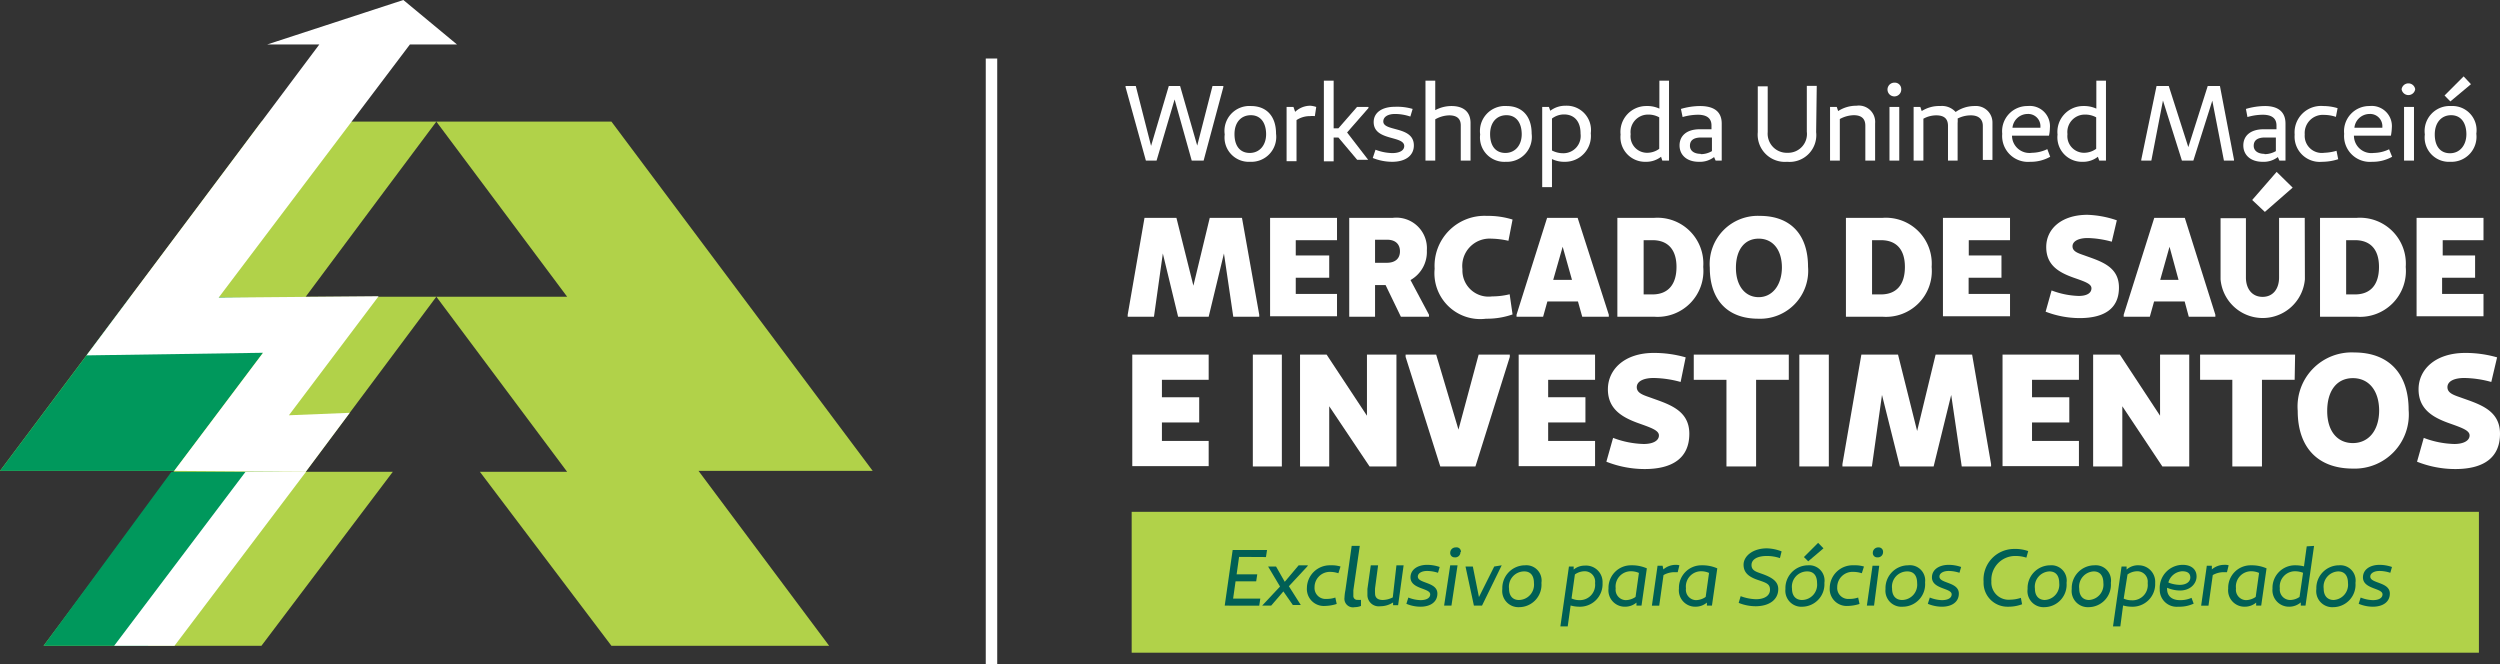 <svg xmlns="http://www.w3.org/2000/svg" viewBox="0 0 163.63 43.47"><rect x="0" y="0" width="163.63" height="43.47" fill="#333333" stroke="none"/><defs><style>.cls-1,.cls-5{fill:#b1d249;}.cls-1,.cls-2,.cls-3{fill-rule:evenodd;}.cls-2{fill:#00985c;}.cls-3,.cls-4{fill:#fff;}.cls-6{fill:#005f55;}</style></defs><g id="Camada_2" data-name="Camada 2"><g id="Layer_1" data-name="Layer 1"><polygon class="cls-1" points="28.56 7.96 17.11 7.96 0 30.82 11.4 30.82 2.85 42.27 17.11 42.27 25.71 30.88 20.01 30.88 28.56 19.42 20.01 19.42 25.07 12.63 28.56 7.96"/><polygon class="cls-2" points="18.28 30.88 11.22 30.88 2.85 42.27 9.67 42.27 18.28 30.88"/><polygon class="cls-2" points="19.87 19.55 8.56 19.39 0 30.82 11.4 30.82 19.87 19.55"/><polygon class="cls-3" points="7.47 42.27 11.42 42.27 20.03 30.88 20.01 30.88 16.07 30.88 7.47 42.27"/><polygon class="cls-3" points="29.91 2.91 26.4 0 17.49 2.91 20.9 2.91 8.45 19.53 8.45 19.53 5.66 23.26 17.22 23.09 11.4 30.82 20.01 30.88 22.89 27.02 18.91 27.18 24.78 19.39 14.31 19.48 26.83 2.91 29.91 2.91"/><polygon class="cls-1" points="28.56 7.96 40.02 7.96 57.12 30.82 45.72 30.82 54.27 42.27 40.02 42.27 31.41 30.88 37.12 30.88 28.56 19.42 37.12 19.42 32.05 12.63 28.56 7.96"/><rect class="cls-4" x="64.52" y="3.83" width="0.75" height="39.64"/><path class="cls-4" d="M80.07,5.63V5.7l-1.29,4.81H78l-1.12-4-1.18,4H75L73.67,5.7V5.63h.67l1,3.92,1.16-3.92h.74l1.12,3.9,1-3.9Z"/><path class="cls-4" d="M80.16,8.8a1.63,1.63,0,0,1,1.72-1.86c1,0,1.64.65,1.64,1.81a1.63,1.63,0,0,1-1.69,1.84A1.59,1.59,0,0,1,80.16,8.8Zm2.71,0c0-.78-.37-1.26-1-1.26S80.8,8,80.8,8.78s.37,1.23,1,1.23S82.87,9.52,82.87,8.78Z"/><path class="cls-4" d="M86.15,7l-.09.6a1.82,1.82,0,0,0-.32,0,1.58,1.58,0,0,0-.88.26v2.69h-.65V7h.45l.11.32a1.44,1.44,0,0,1,1-.4A1.64,1.64,0,0,1,86.15,7Z"/><path class="cls-4" d="M89.57,7.07l-1.4,1.6,1.38,1.79v0h-.72L87.6,9h-.31v1.56h-.64V5.28h.64V8.4h.31L88.82,7h.75Z"/><path class="cls-4" d="M92.46,7.13l-.15.5a3.09,3.09,0,0,0-1-.17c-.49,0-.77.2-.77.49,0,.68,2,.28,2,1.57,0,.63-.5,1.07-1.43,1.07a3.41,3.41,0,0,1-1.26-.25l.18-.54a3.26,3.26,0,0,0,1.09.22c.5,0,.79-.18.79-.46,0-.7-2-.32-2-1.57,0-.63.56-1,1.38-1A3.57,3.57,0,0,1,92.46,7.13Z"/><path class="cls-4" d="M96.25,8.05v2.46h-.64V8.21c0-.43-.24-.66-.76-.66a1.92,1.92,0,0,0-.91.26v2.7H93.3V5.28h.64V7.21A2.24,2.24,0,0,1,95,6.94C95.82,6.94,96.25,7.35,96.25,8.05Z"/><path class="cls-4" d="M96.88,8.8a1.64,1.64,0,0,1,1.73-1.86c1,0,1.64.65,1.64,1.81a1.63,1.63,0,0,1-1.69,1.84A1.59,1.59,0,0,1,96.88,8.8Zm2.72,0c0-.78-.37-1.26-1-1.26S97.53,8,97.53,8.78s.37,1.23,1,1.23S99.6,9.52,99.6,8.78Z"/><path class="cls-4" d="M104.12,8.72a1.69,1.69,0,0,1-1.7,1.87,1.83,1.83,0,0,1-.84-.18v1.84h-.64V7h.44l.09.25a1.61,1.61,0,0,1,1-.33A1.59,1.59,0,0,1,104.12,8.72Zm-.67,0c0-.77-.41-1.23-1.08-1.23a1.3,1.3,0,0,0-.79.27V9.85a1.59,1.59,0,0,0,.75.18A1.13,1.13,0,0,0,103.45,8.75Z"/><path class="cls-4" d="M109.24,5.28v5.23h-.44l-.08-.25a1.57,1.57,0,0,1-1,.33,1.61,1.61,0,0,1-1.65-1.78,1.69,1.69,0,0,1,1.7-1.87,1.86,1.86,0,0,1,.84.17V5.28ZM107.82,10a1.33,1.33,0,0,0,.78-.26V7.68a1.45,1.45,0,0,0-.74-.18,1.14,1.14,0,0,0-1.13,1.28A1.08,1.08,0,0,0,107.82,10Z"/><path class="cls-4" d="M112.69,8.09v2.42h-.4l-.1-.23a1.52,1.52,0,0,1-1,.31c-.79,0-1.26-.45-1.26-1.07s.45-1.06,1.33-1.06h.76V8.21c0-.46-.3-.7-.89-.7a3.72,3.72,0,0,0-1,.15l-.11-.53a4.5,4.5,0,0,1,1.24-.19C112.29,6.94,112.69,7.39,112.69,8.09Zm-1.37,2a1.43,1.43,0,0,0,.73-.2V9h-.7c-.52,0-.74.2-.74.54S110.9,10.07,111.32,10.07Z"/><path class="cls-4" d="M118.87,8.65a1.75,1.75,0,0,1-1.9,1.94,1.78,1.78,0,0,1-1.92-1.94v-3h.65v3A1.25,1.25,0,0,0,117,10a1.23,1.23,0,0,0,1.26-1.38v-3h.65Z"/><path class="cls-4" d="M122.73,8.07v2.44h-.64V8.23c0-.45-.24-.69-.76-.69a2,2,0,0,0-.91.25v2.72h-.64V7h.44l.09.27a2.18,2.18,0,0,1,1.2-.35A1.07,1.07,0,0,1,122.73,8.07Z"/><path class="cls-4" d="M124.44,5.84a.45.45,0,1,1-.45-.43A.42.42,0,0,1,124.44,5.84Zm-.13,4.67h-.64V7h.64Z"/><path class="cls-4" d="M130.41,8v2.47h-.63V8.24c0-.44-.28-.69-.78-.69a1.86,1.86,0,0,0-.87.21,1.36,1.36,0,0,1,0,.29v2.46h-.63V8.24c0-.45-.23-.69-.77-.69a1.75,1.75,0,0,0-.84.22v2.74h-.64V7h.44l.09.27A2.12,2.12,0,0,1,127,6.94a1.2,1.2,0,0,1,1,.39,2.16,2.16,0,0,1,1.25-.39A1.08,1.08,0,0,1,130.41,8Z"/><path class="cls-4" d="M134.19,10.26a2.58,2.58,0,0,1-1.31.33,1.69,1.69,0,0,1-1.83-1.83,1.65,1.65,0,0,1,1.67-1.82,1.32,1.32,0,0,1,1.45,1.43,2.43,2.43,0,0,1-.06.51h-2.42A1.14,1.14,0,0,0,133,10a2.35,2.35,0,0,0,1-.24Zm-2.47-1.9h1.83V8.3a.8.8,0,0,0-.85-.84A1,1,0,0,0,131.72,8.36Z"/><path class="cls-4" d="M137.84,5.28v5.23h-.44l-.09-.25a1.55,1.55,0,0,1-1,.33,1.6,1.6,0,0,1-1.64-1.78,1.69,1.69,0,0,1,1.69-1.87,1.93,1.93,0,0,1,.85.17V5.28ZM136.41,10a1.36,1.36,0,0,0,.79-.26V7.68a1.5,1.5,0,0,0-.75-.18,1.14,1.14,0,0,0-1.13,1.28A1.09,1.09,0,0,0,136.41,10Z"/><path class="cls-4" d="M146.22,10.45v.06h-.66l-.76-3.92-1.24,3.92h-.75l-1.24-3.93-.76,3.93h-.66v-.06l1-4.82h.8l1.28,4,1.27-4h.8Z"/><path class="cls-4" d="M149.59,8.09v2.42h-.4l-.1-.23a1.52,1.52,0,0,1-1,.31c-.79,0-1.26-.45-1.26-1.07s.45-1.06,1.34-1.06H149V8.21c0-.46-.3-.7-.9-.7a3.65,3.65,0,0,0-1,.15L147,7.13a4.5,4.5,0,0,1,1.24-.19C149.19,6.94,149.59,7.39,149.59,8.09Zm-1.37,2a1.49,1.49,0,0,0,.74-.2V9h-.71c-.51,0-.74.2-.74.54S147.8,10.07,148.22,10.07Z"/><path class="cls-4" d="M153,7.08l-.11.57a2.48,2.48,0,0,0-.76-.13,1.19,1.19,0,0,0-1.28,1.28,1.12,1.12,0,0,0,1.28,1.2,3.33,3.33,0,0,0,.8-.13l.11.55a3.44,3.44,0,0,1-1.05.17,1.65,1.65,0,0,1-1.8-1.78,1.73,1.73,0,0,1,1.87-1.87A3.24,3.24,0,0,1,153,7.08Z"/><path class="cls-4" d="M156.57,10.26a2.58,2.58,0,0,1-1.31.33,1.69,1.69,0,0,1-1.83-1.83,1.65,1.65,0,0,1,1.67-1.82,1.32,1.32,0,0,1,1.45,1.43,3.34,3.34,0,0,1-.06.51h-2.42a1.14,1.14,0,0,0,1.3,1.13,2.35,2.35,0,0,0,1-.24Zm-2.47-1.9h1.83V8.3a.8.8,0,0,0-.85-.84A1,1,0,0,0,154.1,8.36Z"/><path class="cls-4" d="M158.08,5.84a.45.45,0,0,1-.89,0,.45.45,0,0,1,.89,0ZM158,10.51h-.65V7H158Z"/><path class="cls-4" d="M158.71,8.8a1.64,1.64,0,0,1,1.72-1.86,1.58,1.58,0,0,1,1.65,1.81,1.64,1.64,0,0,1-1.7,1.84A1.59,1.59,0,0,1,158.71,8.8Zm2.72,0c0-.78-.37-1.26-1-1.26s-1.07.48-1.07,1.26.37,1.23,1,1.23S161.43,9.52,161.43,8.78Zm.3-3.29-1.35,1.13L160,6.25,161.25,5Z"/><path class="cls-4" d="M82.42,20.6v.13h-1.7l-.61-4.14-1,4.14h-2l-1-4.14-.58,4.14H73.81V20.6l1.1-6.34H77l1.11,4.44,1.07-4.44h2.11Z"/><path class="cls-4" d="M84.81,15.72v1H87v1.46H84.81v1.06h2.7v1.46H83.13V14.26h4.38v1.46Z"/><path class="cls-4" d="M93.53,20.6v.13H91.69l-1-2.07H90v2.07H88.31V14.26h2.84a2,2,0,0,1,2.24,2.13,2.11,2.11,0,0,1-1.07,1.94ZM90,17.2h.77c.54,0,.86-.27.86-.75s-.31-.76-.84-.76H90Z"/><path class="cls-4" d="M99,14.37l-.27,1.39a5.51,5.51,0,0,0-1.12-.14,1.79,1.79,0,0,0-1.89,2,1.71,1.71,0,0,0,1.94,1.78,4.83,4.83,0,0,0,1.15-.14L99,20.58a5.05,5.05,0,0,1-1.73.28,3,3,0,0,1-3.37-3.27,3.27,3.27,0,0,1,3.42-3.46A5.39,5.39,0,0,1,99,14.37Z"/><path class="cls-4" d="M105.3,20.6v.13h-1.74l-.28-1h-2l-.28,1H99.26V20.6l2-6.34h2Zm-2.41-2.28-.61-2.17-.62,2.17Z"/><path class="cls-4" d="M111.48,17.47a3,3,0,0,1-3.22,3.26h-2.4V14.26h2.4A3,3,0,0,1,111.48,17.47Zm-1.75,0c0-1.13-.56-1.75-1.57-1.75h-.58v3.55h.58C109.17,19.27,109.73,18.63,109.73,17.47Z"/><path class="cls-4" d="M111.91,17.52a3.15,3.15,0,0,1,3.28-3.39c2,0,3.15,1.22,3.15,3.33a3.14,3.14,0,0,1-3.26,3.4C113.07,20.86,111.91,19.63,111.91,17.52Zm4.72,0c0-1.18-.6-1.9-1.52-1.9s-1.49.72-1.49,1.91.61,1.92,1.49,1.92S116.63,18.68,116.63,17.48Z"/><path class="cls-4" d="M126.43,17.47a3,3,0,0,1-3.22,3.26h-2.39V14.26h2.39A3,3,0,0,1,126.43,17.47Zm-1.75,0c0-1.13-.55-1.75-1.57-1.75h-.58v3.55h.58C124.13,19.27,124.68,18.63,124.68,17.47Z"/><path class="cls-4" d="M128.86,15.72v1H131v1.46h-2.15v1.06h2.71v1.46h-4.39V14.26h4.39v1.46Z"/><path class="cls-4" d="M138.55,14.42l-.33,1.4a6.44,6.44,0,0,0-1.57-.24c-.63,0-1,.22-1,.54s.32.44.73.58c1.07.39,2.31.71,2.31,2.12s-1,2-2.58,2a6.22,6.22,0,0,1-2.22-.42l.39-1.39a5.41,5.41,0,0,0,1.77.36c.56,0,.84-.2.84-.5s-.44-.44-1.18-.7c-.95-.34-1.78-.81-1.78-2s1-2.11,2.7-2.11A6.54,6.54,0,0,1,138.55,14.42Z"/><path class="cls-4" d="M145,20.6v.13h-1.74l-.27-1h-2l-.28,1H139V20.6l2-6.34h2Zm-2.41-2.28L142,16.15l-.61,2.17Z"/><path class="cls-4" d="M150.86,18.28a2.77,2.77,0,0,1-5.52,0v-4H147v3.88c0,.74.4,1.27,1.09,1.27s1.08-.53,1.08-1.27V14.26h1.68Zm-.8-6-1.82,1.59-.83-.78,1.6-1.84Z"/><path class="cls-4" d="M157.46,17.47a3,3,0,0,1-3.22,3.26h-2.39V14.26h2.39A3,3,0,0,1,157.46,17.47Zm-1.75,0c0-1.13-.55-1.75-1.57-1.75h-.58v3.55h.58C155.16,19.27,155.71,18.63,155.71,17.47Z"/><path class="cls-4" d="M159.88,15.72v1H162v1.46h-2.16v1.06h2.71v1.46h-4.38V14.26h4.38v1.46Z"/><path class="cls-4" d="M76.05,24.86V26h2.44v1.65H76.05v1.21h3.06v1.65h-5V23.21h5v1.65Z"/><path class="cls-4" d="M83.9,23.21v7.32H82V23.21Z"/><path class="cls-4" d="M91.4,23.21v7.32H89.64L87,26.59v3.94H85.09V23.21h1.74l2.64,4v-4Z"/><path class="cls-4" d="M98.82,23.21v.15l-2.25,7.17h-2.3L92,23.36v-.15h2l1.46,4.91,1.32-4.91Z"/><path class="cls-4" d="M101.33,24.86V26h2.44v1.65h-2.44v1.21h3.07v1.65h-5V23.21h5v1.65Z"/><path class="cls-4" d="M110.33,23.39,110,25a7,7,0,0,0-1.76-.26c-.71,0-1.11.24-1.11.6s.36.5.83.66c1.2.44,2.61.8,2.61,2.39s-1.1,2.31-2.93,2.31a6.83,6.83,0,0,1-2.5-.48l.44-1.56a6.06,6.06,0,0,0,2,.4c.64,0,1-.23,1-.56s-.5-.5-1.34-.8c-1.06-.38-2-.92-2-2.22s1.09-2.38,3-2.38A7.5,7.5,0,0,1,110.33,23.39Z"/><path class="cls-4" d="M117.08,24.86h-2.14v5.67H113V24.86h-2.14V23.21h6.22Z"/><path class="cls-4" d="M119.7,23.21v7.32h-1.93V23.21Z"/><path class="cls-4" d="M130.32,30.38v.15H128.4l-.69-4.68-1.15,4.68h-2.21l-1.17-4.68-.66,4.68h-1.93v-.15l1.24-7.17h2.4l1.25,5,1.21-5h2.39Z"/><path class="cls-4" d="M133,24.86V26h2.44v1.65H133v1.21h3.07v1.65h-5V23.21h5v1.65Z"/><path class="cls-4" d="M143.29,23.21v7.32h-1.76l-2.62-3.94v3.94H137V23.21h1.75l2.63,4v-4Z"/><path class="cls-4" d="M150.19,24.86h-2.14v5.67h-1.94V24.86H144V23.21h6.22Z"/><path class="cls-4" d="M150.39,26.89a3.54,3.54,0,0,1,3.7-3.82c2.26,0,3.56,1.38,3.56,3.76A3.54,3.54,0,0,1,154,30.67C151.69,30.67,150.39,29.27,150.39,26.89Zm5.33,0c0-1.33-.68-2.14-1.72-2.14s-1.68.81-1.68,2.15S153,29,154,29,155.72,28.21,155.72,26.85Z"/><path class="cls-4" d="M163.44,23.39,163.06,25a7,7,0,0,0-1.76-.26c-.72,0-1.11.24-1.11.6s.35.5.82.66c1.21.44,2.62.8,2.62,2.39s-1.1,2.31-2.93,2.31a6.79,6.79,0,0,1-2.5-.48l.44-1.56a6,6,0,0,0,2,.4c.63,0,1-.23,1-.56s-.5-.5-1.34-.8c-1.07-.38-2-.92-2-2.22s1.1-2.38,3.06-2.38A7.5,7.5,0,0,1,163.44,23.39Z"/><rect class="cls-5" x="74.07" y="33.5" width="88.18" height="9.22"/><path class="cls-6" d="M81.1,36.45l-.16,1.14h1.35l-.07.46H80.87l-.16,1.13h1.78l-.07.46H80.16L80.68,36h2.25l-.07.46Z"/><path class="cls-6" d="M85.56,37.08l-1.2,1.29.78,1.23v0h-.52L84,38.71l-.8.93h-.59v0l1.17-1.25L83,37.08v0h.52l.57,1L85,37h.61Z"/><path class="cls-6" d="M87.74,37.08l-.14.44a1.77,1.77,0,0,0-.56-.09,1,1,0,0,0-1,1,.72.72,0,0,0,.79.77,1.69,1.69,0,0,0,.57-.09l.09.42a2.69,2.69,0,0,1-.76.13,1.11,1.11,0,0,1-1.19-1.19A1.5,1.5,0,0,1,87.08,37,2,2,0,0,1,87.74,37.08Z"/><path class="cls-6" d="M88,39.11a2.91,2.91,0,0,1,.06-.48l.41-2.9H89l-.42,2.9c0,.13,0,.27,0,.36a.25.25,0,0,0,.29.27.71.71,0,0,0,.21,0l0,.4a1.11,1.11,0,0,1-.41.08A.56.56,0,0,1,88,39.11Z"/><path class="cls-6" d="M91.87,37l-.36,2.61h-.33l0-.18a1.51,1.51,0,0,1-.84.25.74.74,0,0,1-.84-.74q0-.12,0-.39L89.72,37h.48L90,38.5a3.1,3.1,0,0,0,0,.34c0,.28.17.43.51.43a1.49,1.49,0,0,0,.65-.17L91.4,37Z"/><path class="cls-6" d="M94.23,37.11l-.11.38a2.4,2.4,0,0,0-.71-.12c-.36,0-.61.15-.61.37,0,.46,1.28.34,1.28,1.11,0,.54-.44.86-1.11.86a2.37,2.37,0,0,1-.92-.19l.13-.41a2.29,2.29,0,0,0,.79.17c.38,0,.64-.13.64-.38,0-.42-1.29-.33-1.29-1.11,0-.49.44-.82,1.1-.82A2.56,2.56,0,0,1,94.23,37.11Z"/><path class="cls-6" d="M95,39.64h-.48L94.92,37h.48Zm.59-3.51a.34.34,0,0,1-.38.35.28.28,0,0,1-.29-.3.35.35,0,0,1,.37-.35A.28.28,0,0,1,95.62,36.13Z"/><path class="cls-6" d="M98.29,37v0L97,39.64h-.53l-.55-2.56v0h.48l.4,2,1-2Z"/><path class="cls-6" d="M98.33,38.55A1.49,1.49,0,0,1,99.81,37a1,1,0,0,1,1.08,1.15,1.47,1.47,0,0,1-1.45,1.59A1.06,1.06,0,0,1,98.33,38.55Zm2.07-.39c0-.49-.23-.76-.63-.76a1,1,0,0,0-1,1.13c0,.5.27.74.64.74A1,1,0,0,0,100.4,38.16Z"/><path class="cls-6" d="M104.89,38.16a1.48,1.48,0,0,1-1.54,1.55,2.09,2.09,0,0,1-.55-.08L102.61,41h-.48l.56-3.92H103l0,.2a1.12,1.12,0,0,1,.73-.26A1.08,1.08,0,0,1,104.89,38.16Zm-.49,0a.68.68,0,0,0-.69-.77,1.11,1.11,0,0,0-.63.21l-.22,1.57a1.23,1.23,0,0,0,.51.11A1,1,0,0,0,104.4,38.17Z"/><path class="cls-6" d="M107.79,37.2l-.35,2.44h-.33l0-.2a1.14,1.14,0,0,1-.74.27,1.07,1.07,0,0,1-1.09-1.19A1.47,1.47,0,0,1,106.77,37,2.41,2.41,0,0,1,107.79,37.2Zm-1.38,2.08a1.16,1.16,0,0,0,.64-.21l.22-1.57a1.27,1.27,0,0,0-.52-.11,1,1,0,0,0-1,1.12A.68.68,0,0,0,106.41,39.28Z"/><path class="cls-6" d="M109.92,37l-.11.45-.23,0a1.46,1.46,0,0,0-.7.19l-.28,2h-.48l.37-2.61h.33l.05.24a1.24,1.24,0,0,1,.8-.3A.82.82,0,0,1,109.92,37Z"/><path class="cls-6" d="M112.4,37.2l-.35,2.44h-.33l0-.2a1.14,1.14,0,0,1-.74.27,1.07,1.07,0,0,1-1.09-1.19A1.47,1.47,0,0,1,111.39,37,2.4,2.4,0,0,1,112.4,37.2ZM111,39.28a1.14,1.14,0,0,0,.64-.21l.22-1.57a1.26,1.26,0,0,0-.51-.11,1,1,0,0,0-1,1.12A.68.68,0,0,0,111,39.28Z"/><path class="cls-6" d="M116.61,36.09l-.11.44a2.67,2.67,0,0,0-.86-.14c-.63,0-1,.23-1,.59s.29.44.69.58c.67.24,1.06.5,1.06,1,0,.69-.59,1.12-1.49,1.12a3,3,0,0,1-1.1-.22l.13-.44a3.07,3.07,0,0,0,1,.2c.57,0,.92-.24.92-.62s-.23-.45-.79-.64-.94-.45-.94-1,.59-1.07,1.53-1.07A2.82,2.82,0,0,1,116.61,36.09Z"/><path class="cls-6" d="M116.86,38.55A1.49,1.49,0,0,1,118.34,37a1,1,0,0,1,1.07,1.15A1.47,1.47,0,0,1,118,39.71,1.05,1.05,0,0,1,116.86,38.55Zm2.07-.39c0-.49-.23-.76-.64-.76a1,1,0,0,0-1,1.13c0,.5.28.74.65.74A1,1,0,0,0,118.93,38.16Zm.42-2.27-1,.85-.28-.28.93-.93Z"/><path class="cls-6" d="M122,37.08l-.14.44a1.82,1.82,0,0,0-.56-.09,1,1,0,0,0-1.05,1,.72.72,0,0,0,.79.77,1.71,1.71,0,0,0,.58-.09l.09.42a2.7,2.7,0,0,1-.77.13,1.11,1.11,0,0,1-1.18-1.19A1.5,1.5,0,0,1,121.33,37,2.08,2.08,0,0,1,122,37.08Z"/><path class="cls-6" d="M122.66,39.64h-.47l.37-2.61H123Zm.59-3.51a.34.34,0,0,1-.37.35.28.28,0,0,1-.3-.3.35.35,0,0,1,.37-.35A.28.28,0,0,1,123.25,36.13Z"/><path class="cls-6" d="M123.41,38.55A1.49,1.49,0,0,1,124.89,37,1,1,0,0,1,126,38.12a1.47,1.47,0,0,1-1.45,1.59A1.05,1.05,0,0,1,123.41,38.55Zm2.07-.39c0-.49-.23-.76-.64-.76a1,1,0,0,0-1,1.13c0,.5.28.74.65.74A1,1,0,0,0,125.48,38.16Z"/><path class="cls-6" d="M128.36,37.11l-.11.38a2.39,2.39,0,0,0-.7-.12c-.36,0-.61.15-.61.37,0,.46,1.27.34,1.27,1.11,0,.54-.44.86-1.11.86a2.4,2.4,0,0,1-.92-.19l.13-.41a2.29,2.29,0,0,0,.79.17c.38,0,.64-.13.64-.38,0-.42-1.29-.33-1.29-1.11,0-.49.44-.82,1.11-.82A2.54,2.54,0,0,1,128.36,37.11Z"/><path class="cls-6" d="M132.75,36.07l-.12.43a2.29,2.29,0,0,0-.72-.11,1.56,1.56,0,0,0-1.57,1.66,1.13,1.13,0,0,0,1.23,1.2,2.29,2.29,0,0,0,.7-.12l.08.42a2.52,2.52,0,0,1-.92.16,1.56,1.56,0,0,1-1.6-1.63,2,2,0,0,1,2-2.15A2.52,2.52,0,0,1,132.75,36.07Z"/><path class="cls-6" d="M132.71,38.55A1.49,1.49,0,0,1,134.19,37a1,1,0,0,1,1.07,1.15,1.47,1.47,0,0,1-1.45,1.59A1.05,1.05,0,0,1,132.71,38.55Zm2.07-.39c0-.49-.23-.76-.64-.76a1,1,0,0,0-.95,1.13c0,.5.28.74.65.74A1,1,0,0,0,134.78,38.16Z"/><path class="cls-6" d="M135.6,38.55A1.49,1.49,0,0,1,137.08,37a1,1,0,0,1,1.08,1.15,1.47,1.47,0,0,1-1.45,1.59A1.06,1.06,0,0,1,135.6,38.55Zm2.07-.39c0-.49-.23-.76-.63-.76a1,1,0,0,0-.95,1.13c0,.5.27.74.64.74A1,1,0,0,0,137.67,38.16Z"/><path class="cls-6" d="M141.06,38.16a1.48,1.48,0,0,1-1.54,1.55,2.16,2.16,0,0,1-.56-.08L138.78,41h-.48l.56-3.92h.33l0,.2A1.12,1.12,0,0,1,140,37,1.08,1.08,0,0,1,141.06,38.16Zm-.49,0a.68.68,0,0,0-.69-.77,1.11,1.11,0,0,0-.63.21L139,39.18a1.23,1.23,0,0,0,.51.11A1,1,0,0,0,140.57,38.17Z"/><path class="cls-6" d="M143.44,39.13l.14.38a2.22,2.22,0,0,1-1,.2,1.11,1.11,0,0,1-1.22-1.14,1.51,1.51,0,0,1,1.5-1.6c.57,0,.91.3.91.76s-.4.92-1.08.92a2.19,2.19,0,0,1-.85-.18v.07c0,.48.32.74.84.74A1.77,1.77,0,0,0,143.44,39.13Zm-1.51-1a2.08,2.08,0,0,0,.74.15c.42,0,.69-.2.69-.48s-.19-.41-.53-.41A1,1,0,0,0,141.93,38.1Z"/><path class="cls-6" d="M145.87,37l-.11.45-.23,0a1.46,1.46,0,0,0-.7.19l-.28,2h-.48l.37-2.61h.33l0,.24a1.24,1.24,0,0,1,.8-.3A.82.82,0,0,1,145.87,37Z"/><path class="cls-6" d="M148.35,37.2,148,39.64h-.33l0-.2a1.14,1.14,0,0,1-.74.27,1.07,1.07,0,0,1-1.09-1.19A1.47,1.47,0,0,1,147.34,37,2.4,2.4,0,0,1,148.35,37.2ZM147,39.28a1.16,1.16,0,0,0,.64-.21l.22-1.57a1.26,1.26,0,0,0-.51-.11,1,1,0,0,0-1,1.12A.68.68,0,0,0,147,39.28Z"/><path class="cls-6" d="M151.46,35.73l-.56,3.91h-.31l0-.21a1.16,1.16,0,0,1-.75.28,1.08,1.08,0,0,1-1.1-1.19A1.47,1.47,0,0,1,150.24,37a2.2,2.2,0,0,1,.56.07l.18-1.31Zm-1.57,3.54a1.09,1.09,0,0,0,.62-.2l.23-1.58a1.5,1.5,0,0,0-.52-.1,1,1,0,0,0-1,1.12A.68.68,0,0,0,149.89,39.27Z"/><path class="cls-6" d="M151.61,38.55A1.49,1.49,0,0,1,153.09,37a1,1,0,0,1,1.08,1.15,1.47,1.47,0,0,1-1.45,1.59A1.05,1.05,0,0,1,151.61,38.55Zm2.07-.39c0-.49-.23-.76-.64-.76a1,1,0,0,0-.95,1.13c0,.5.28.74.65.74A1,1,0,0,0,153.68,38.16Z"/><path class="cls-6" d="M156.56,37.11l-.11.38a2.34,2.34,0,0,0-.7-.12c-.36,0-.61.15-.61.37,0,.46,1.28.34,1.28,1.11,0,.54-.44.86-1.12.86a2.44,2.44,0,0,1-.92-.19l.13-.41a2.3,2.3,0,0,0,.8.17c.37,0,.63-.13.63-.38,0-.42-1.28-.33-1.28-1.11,0-.49.43-.82,1.1-.82A2.54,2.54,0,0,1,156.56,37.11Z"/></g></g></svg>